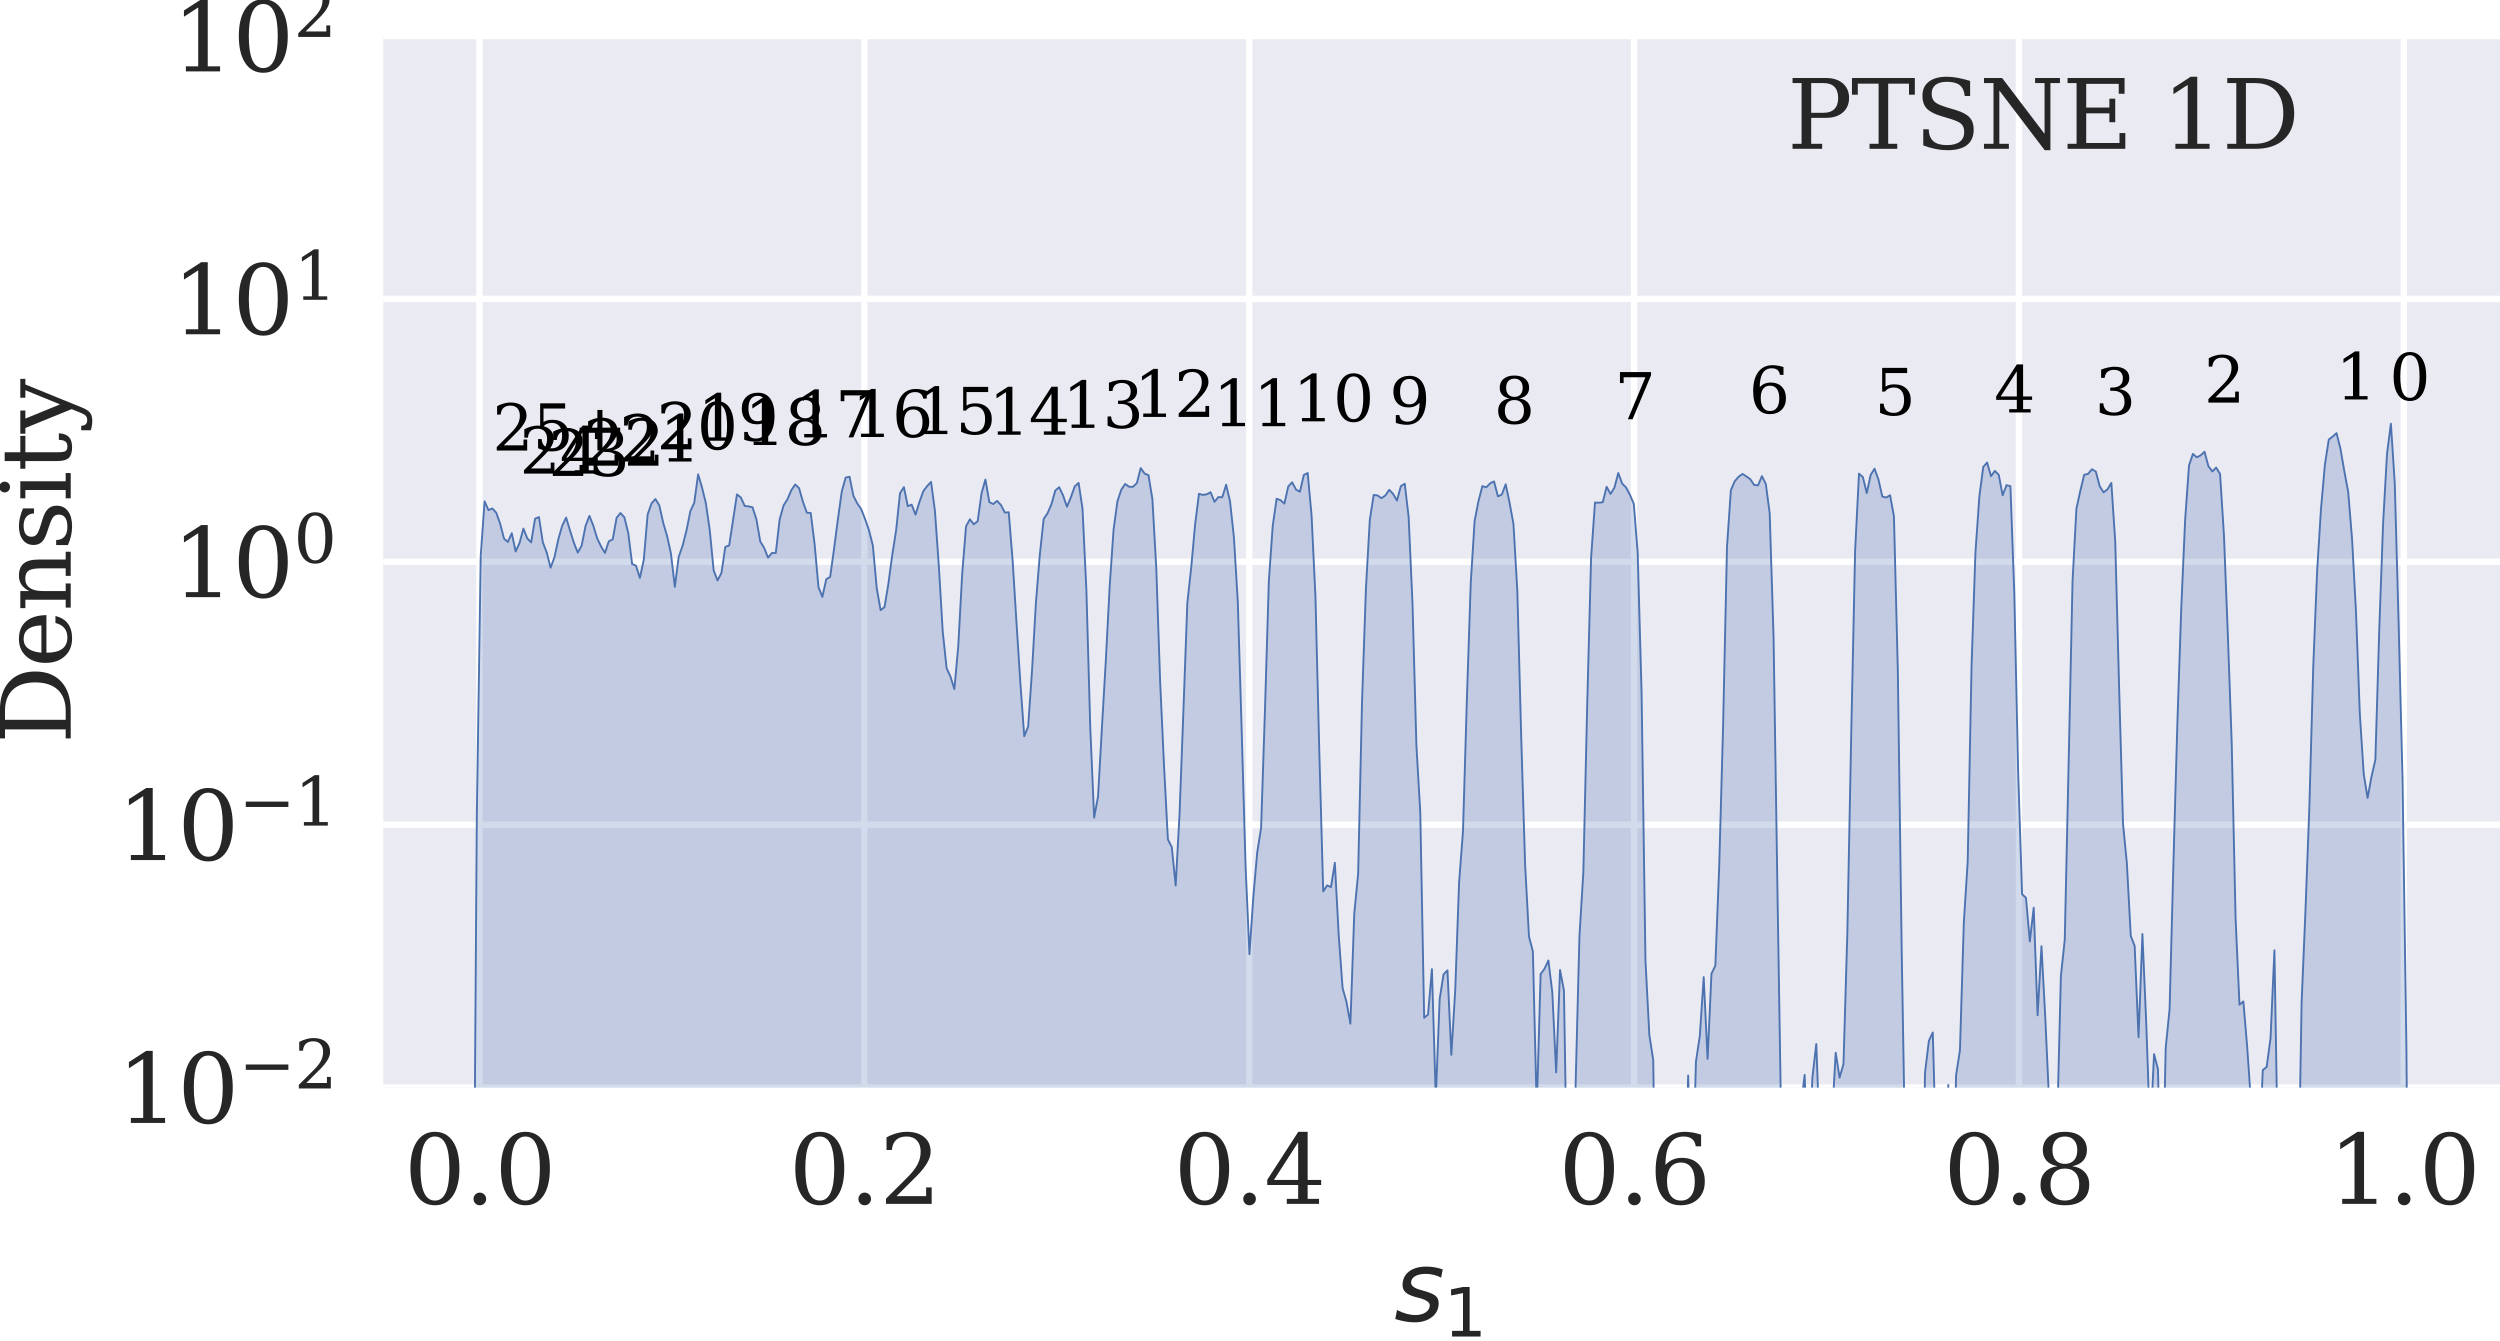 <?xml version="1.0" encoding="utf-8" standalone="no"?>
<!DOCTYPE svg PUBLIC "-//W3C//DTD SVG 1.1//EN"
  "http://www.w3.org/Graphics/SVG/1.1/DTD/svg11.dtd">
<svg xmlns:xlink="http://www.w3.org/1999/xlink" width="395.417pt" height="212.053pt" viewBox="0 0 395.417 212.053" xmlns="http://www.w3.org/2000/svg" version="1.1">
 <defs>
  <style type="text/css">*{stroke-linejoin: round; stroke-linecap: butt}</style>
 </defs>
 <g id="figure_1">
  <g id="patch_1">
   <path d="M 0 212.053 
L 395.417 212.053 
L 395.417 0 
L 0 0 
z
" style="fill: #ffffff"/>
  </g>
  <g id="axes_1">
   <g id="patch_2">
    <path d="M 60.617 172.019 
L 395.417 172.019 
L 395.417 5.699 
L 60.617 5.699 
z
" style="fill: #eaeaf2"/>
   </g>
   <g id="matplotlib.axis_1">
    <g id="xtick_1">
     <g id="line2d_1">
      <path d="M 75.835 172.019 
L 75.835 5.699 
" clip-path="url(#pf261af766e)" style="fill: none; stroke: #ffffff; stroke-linecap: round"/>
     </g>
     <g id="line2d_2"/>
     <g id="text_1">
      <!-- 0.0 -->
      <g style="fill: #262626" transform="translate(63.908 190.416) scale(0.15 -0.15)">
       <defs>
        <path id="DejaVuSerif-30" d="M 2034 219 
Q 2513 219 2750 744 
Q 2988 1269 2988 2328 
Q 2988 3391 2750 3916 
Q 2513 4441 2034 4441 
Q 1556 4441 1318 3916 
Q 1081 3391 1081 2328 
Q 1081 1269 1318 744 
Q 1556 219 2034 219 
z
M 2034 -91 
Q 1275 -91 848 546 
Q 422 1184 422 2328 
Q 422 3475 848 4112 
Q 1275 4750 2034 4750 
Q 2797 4750 3222 4112 
Q 3647 3475 3647 2328 
Q 3647 1184 3222 546 
Q 2797 -91 2034 -91 
z
" transform="scale(0.016)"/>
        <path id="DejaVuSerif-2e" d="M 603 325 
Q 603 500 722 622 
Q 841 744 1019 744 
Q 1191 744 1312 622 
Q 1434 500 1434 325 
Q 1434 153 1312 31 
Q 1191 -91 1019 -91 
Q 841 -91 722 29 
Q 603 150 603 325 
z
" transform="scale(0.016)"/>
       </defs>
       <use xlink:href="#DejaVuSerif-30"/>
       <use xlink:href="#DejaVuSerif-2e" x="63.623"/>
       <use xlink:href="#DejaVuSerif-30" x="95.41"/>
      </g>
     </g>
    </g>
    <g id="xtick_2">
     <g id="line2d_3">
      <path d="M 136.708 172.019 
L 136.708 5.699 
" clip-path="url(#pf261af766e)" style="fill: none; stroke: #ffffff; stroke-linecap: round"/>
     </g>
     <g id="line2d_4"/>
     <g id="text_2">
      <!-- 0.2 -->
      <g style="fill: #262626" transform="translate(124.781 190.416) scale(0.15 -0.15)">
       <defs>
        <path id="DejaVuSerif-32" d="M 819 3553 
L 469 3553 
L 469 4384 
Q 803 4563 1142 4656 
Q 1481 4750 1806 4750 
Q 2534 4750 2956 4397 
Q 3378 4044 3378 3438 
Q 3378 2753 2422 1800 
Q 2347 1728 2309 1691 
L 1131 513 
L 3078 513 
L 3078 1088 
L 3444 1088 
L 3444 0 
L 434 0 
L 434 341 
L 1850 1753 
Q 2319 2222 2519 2614 
Q 2719 3006 2719 3438 
Q 2719 3909 2473 4175 
Q 2228 4441 1797 4441 
Q 1350 4441 1106 4219 
Q 863 3997 819 3553 
z
" transform="scale(0.016)"/>
       </defs>
       <use xlink:href="#DejaVuSerif-30"/>
       <use xlink:href="#DejaVuSerif-2e" x="63.623"/>
       <use xlink:href="#DejaVuSerif-32" x="95.41"/>
      </g>
     </g>
    </g>
    <g id="xtick_3">
     <g id="line2d_5">
      <path d="M 197.581 172.019 
L 197.581 5.699 
" clip-path="url(#pf261af766e)" style="fill: none; stroke: #ffffff; stroke-linecap: round"/>
     </g>
     <g id="line2d_6"/>
     <g id="text_3">
      <!-- 0.4 -->
      <g style="fill: #262626" transform="translate(185.653 190.416) scale(0.15 -0.15)">
       <defs>
        <path id="DejaVuSerif-34" d="M 2234 1581 
L 2234 4063 
L 641 1581 
L 2234 1581 
z
M 3609 0 
L 1484 0 
L 1484 331 
L 2234 331 
L 2234 1247 
L 197 1247 
L 197 1588 
L 2241 4750 
L 2859 4750 
L 2859 1581 
L 3750 1581 
L 3750 1247 
L 2859 1247 
L 2859 331 
L 3609 331 
L 3609 0 
z
" transform="scale(0.016)"/>
       </defs>
       <use xlink:href="#DejaVuSerif-30"/>
       <use xlink:href="#DejaVuSerif-2e" x="63.623"/>
       <use xlink:href="#DejaVuSerif-34" x="95.41"/>
      </g>
     </g>
    </g>
    <g id="xtick_4">
     <g id="line2d_7">
      <path d="M 258.454 172.019 
L 258.454 5.699 
" clip-path="url(#pf261af766e)" style="fill: none; stroke: #ffffff; stroke-linecap: round"/>
     </g>
     <g id="line2d_8"/>
     <g id="text_4">
      <!-- 0.6 -->
      <g style="fill: #262626" transform="translate(246.526 190.416) scale(0.15 -0.15)">
       <defs>
        <path id="DejaVuSerif-36" d="M 2094 219 
Q 2534 219 2771 542 
Q 3009 866 3009 1472 
Q 3009 2078 2771 2401 
Q 2534 2725 2094 2725 
Q 1647 2725 1412 2412 
Q 1178 2100 1178 1509 
Q 1178 888 1415 553 
Q 1653 219 2094 219 
z
M 1075 2569 
Q 1288 2803 1556 2918 
Q 1825 3034 2163 3034 
Q 2859 3034 3264 2615 
Q 3669 2197 3669 1472 
Q 3669 763 3233 336 
Q 2797 -91 2069 -91 
Q 1278 -91 853 498 
Q 428 1088 428 2181 
Q 428 3406 931 4078 
Q 1434 4750 2350 4750 
Q 2597 4750 2869 4703 
Q 3141 4656 3425 4563 
L 3425 3794 
L 3072 3794 
Q 3034 4109 2831 4275 
Q 2628 4441 2284 4441 
Q 1678 4441 1381 3981 
Q 1084 3522 1075 2569 
z
" transform="scale(0.016)"/>
       </defs>
       <use xlink:href="#DejaVuSerif-30"/>
       <use xlink:href="#DejaVuSerif-2e" x="63.623"/>
       <use xlink:href="#DejaVuSerif-36" x="95.41"/>
      </g>
     </g>
    </g>
    <g id="xtick_5">
     <g id="line2d_9">
      <path d="M 319.326 172.019 
L 319.326 5.699 
" clip-path="url(#pf261af766e)" style="fill: none; stroke: #ffffff; stroke-linecap: round"/>
     </g>
     <g id="line2d_10"/>
     <g id="text_5">
      <!-- 0.8 -->
      <g style="fill: #262626" transform="translate(307.399 190.416) scale(0.15 -0.15)">
       <defs>
        <path id="DejaVuSerif-38" d="M 2981 1275 
Q 2981 1775 2732 2051 
Q 2484 2328 2034 2328 
Q 1584 2328 1336 2051 
Q 1088 1775 1088 1275 
Q 1088 772 1336 495 
Q 1584 219 2034 219 
Q 2484 219 2732 495 
Q 2981 772 2981 1275 
z
M 2853 3541 
Q 2853 3966 2637 4203 
Q 2422 4441 2034 4441 
Q 1650 4441 1433 4203 
Q 1216 3966 1216 3541 
Q 1216 3113 1433 2875 
Q 1650 2638 2034 2638 
Q 2422 2638 2637 2875 
Q 2853 3113 2853 3541 
z
M 2516 2484 
Q 3047 2413 3344 2092 
Q 3641 1772 3641 1275 
Q 3641 619 3225 264 
Q 2809 -91 2034 -91 
Q 1263 -91 845 264 
Q 428 619 428 1275 
Q 428 1772 725 2092 
Q 1022 2413 1556 2484 
Q 1084 2569 832 2842 
Q 581 3116 581 3541 
Q 581 4103 968 4426 
Q 1356 4750 2034 4750 
Q 2713 4750 3100 4426 
Q 3488 4103 3488 3541 
Q 3488 3116 3236 2842 
Q 2984 2569 2516 2484 
z
" transform="scale(0.016)"/>
       </defs>
       <use xlink:href="#DejaVuSerif-30"/>
       <use xlink:href="#DejaVuSerif-2e" x="63.623"/>
       <use xlink:href="#DejaVuSerif-38" x="95.41"/>
      </g>
     </g>
    </g>
    <g id="xtick_6">
     <g id="line2d_11">
      <path d="M 380.199 172.019 
L 380.199 5.699 
" clip-path="url(#pf261af766e)" style="fill: none; stroke: #ffffff; stroke-linecap: round"/>
     </g>
     <g id="line2d_12"/>
     <g id="text_6">
      <!-- 1.0 -->
      <g style="fill: #262626" transform="translate(368.272 190.416) scale(0.15 -0.15)">
       <defs>
        <path id="DejaVuSerif-31" d="M 909 0 
L 909 331 
L 1722 331 
L 1722 4213 
L 781 3603 
L 781 4013 
L 1919 4750 
L 2350 4750 
L 2350 331 
L 3163 331 
L 3163 0 
L 909 0 
z
" transform="scale(0.016)"/>
       </defs>
       <use xlink:href="#DejaVuSerif-31"/>
       <use xlink:href="#DejaVuSerif-2e" x="63.623"/>
       <use xlink:href="#DejaVuSerif-30" x="95.41"/>
      </g>
     </g>
    </g>
    <g id="text_7">
     <!-- $s_1$ -->
     <g style="fill: #262626" transform="translate(220.517 208.934) scale(0.15 -0.15)">
      <defs>
       <path id="DejaVuSans-Oblique-73" d="M 3200 3397 
L 3091 2853 
Q 2863 2978 2609 3040 
Q 2356 3103 2088 3103 
Q 1634 3103 1373 2948 
Q 1113 2794 1113 2528 
Q 1113 2219 1719 2053 
Q 1766 2041 1788 2034 
L 1972 1978 
Q 2547 1819 2739 1644 
Q 2931 1469 2931 1166 
Q 2931 609 2489 259 
Q 2047 -91 1331 -91 
Q 1053 -91 747 -37 
Q 441 16 72 128 
L 184 722 
Q 500 559 806 475 
Q 1113 391 1394 391 
Q 1816 391 2080 572 
Q 2344 753 2344 1031 
Q 2344 1331 1650 1516 
L 1591 1531 
L 1394 1581 
Q 956 1697 753 1886 
Q 550 2075 550 2369 
Q 550 2928 970 3256 
Q 1391 3584 2113 3584 
Q 2397 3584 2667 3537 
Q 2938 3491 3200 3397 
z
" transform="scale(0.016)"/>
       <path id="DejaVuSans-31" d="M 794 531 
L 1825 531 
L 1825 4091 
L 703 3866 
L 703 4441 
L 1819 4666 
L 2450 4666 
L 2450 531 
L 3481 531 
L 3481 0 
L 794 0 
L 794 531 
z
" transform="scale(0.016)"/>
      </defs>
      <use xlink:href="#DejaVuSans-Oblique-73"/>
      <use xlink:href="#DejaVuSans-31" transform="translate(52.1 -16.406) scale(0.7)"/>
     </g>
    </g>
   </g>
   <g id="matplotlib.axis_2">
    <g id="ytick_1">
     <g id="line2d_13">
      <path d="M 60.617 172.019 
L 395.417 172.019 
" clip-path="url(#pf261af766e)" style="fill: none; stroke: #ffffff; stroke-linecap: round"/>
     </g>
     <g id="line2d_14"/>
     <g id="text_8">
      <!-- $\mathdefault{10^{-2}}$ -->
      <g style="fill: #262626" transform="translate(18.517 177.718) scale(0.15 -0.15)">
       <defs>
        <path id="DejaVuSerif-2212" d="M 678 2259 
L 4684 2259 
L 4684 1753 
L 678 1753 
L 678 2259 
z
" transform="scale(0.016)"/>
       </defs>
       <use xlink:href="#DejaVuSerif-31" transform="translate(0 0.713)"/>
       <use xlink:href="#DejaVuSerif-30" transform="translate(63.623 0.713)"/>
       <use xlink:href="#DejaVuSerif-2212" transform="translate(128.154 37.047) scale(0.7)"/>
       <use xlink:href="#DejaVuSerif-32" transform="translate(186.807 37.047) scale(0.7)"/>
      </g>
     </g>
    </g>
    <g id="ytick_2">
     <g id="line2d_15">
      <path d="M 60.617 130.439 
L 395.417 130.439 
" clip-path="url(#pf261af766e)" style="fill: none; stroke: #ffffff; stroke-linecap: round"/>
     </g>
     <g id="line2d_16"/>
     <g id="text_9">
      <!-- $\mathdefault{10^{-1}}$ -->
      <g style="fill: #262626" transform="translate(18.517 136.138) scale(0.15 -0.15)">
       <use xlink:href="#DejaVuSerif-31" transform="translate(0 0.713)"/>
       <use xlink:href="#DejaVuSerif-30" transform="translate(63.623 0.713)"/>
       <use xlink:href="#DejaVuSerif-2212" transform="translate(128.154 37.047) scale(0.7)"/>
       <use xlink:href="#DejaVuSerif-31" transform="translate(186.807 37.047) scale(0.7)"/>
      </g>
     </g>
    </g>
    <g id="ytick_3">
     <g id="line2d_17">
      <path d="M 60.617 88.859 
L 395.417 88.859 
" clip-path="url(#pf261af766e)" style="fill: none; stroke: #ffffff; stroke-linecap: round"/>
     </g>
     <g id="line2d_18"/>
     <g id="text_10">
      <!-- $\mathdefault{10^{0}}$ -->
      <g style="fill: #262626" transform="translate(27.217 94.558) scale(0.15 -0.15)">
       <use xlink:href="#DejaVuSerif-31" transform="translate(0 0.713)"/>
       <use xlink:href="#DejaVuSerif-30" transform="translate(63.623 0.713)"/>
       <use xlink:href="#DejaVuSerif-30" transform="translate(128.154 37.047) scale(0.7)"/>
      </g>
     </g>
    </g>
    <g id="ytick_4">
     <g id="line2d_19">
      <path d="M 60.617 47.279 
L 395.417 47.279 
" clip-path="url(#pf261af766e)" style="fill: none; stroke: #ffffff; stroke-linecap: round"/>
     </g>
     <g id="line2d_20"/>
     <g id="text_11">
      <!-- $\mathdefault{10^{1}}$ -->
      <g style="fill: #262626" transform="translate(27.217 52.978) scale(0.15 -0.15)">
       <use xlink:href="#DejaVuSerif-31" transform="translate(0 0.713)"/>
       <use xlink:href="#DejaVuSerif-30" transform="translate(63.623 0.713)"/>
       <use xlink:href="#DejaVuSerif-31" transform="translate(128.154 37.047) scale(0.7)"/>
      </g>
     </g>
    </g>
    <g id="ytick_5">
     <g id="line2d_21">
      <path d="M 60.617 5.699 
L 395.417 5.699 
" clip-path="url(#pf261af766e)" style="fill: none; stroke: #ffffff; stroke-linecap: round"/>
     </g>
     <g id="line2d_22"/>
     <g id="text_12">
      <!-- $\mathdefault{10^{2}}$ -->
      <g style="fill: #262626" transform="translate(27.217 11.398) scale(0.15 -0.15)">
       <use xlink:href="#DejaVuSerif-31" transform="translate(0 0.713)"/>
       <use xlink:href="#DejaVuSerif-30" transform="translate(63.623 0.713)"/>
       <use xlink:href="#DejaVuSerif-32" transform="translate(128.154 37.047) scale(0.7)"/>
      </g>
     </g>
    </g>
    <g id="ytick_6">
     <g id="line2d_23"/>
    </g>
    <g id="ytick_7">
     <g id="line2d_24"/>
    </g>
    <g id="ytick_8">
     <g id="line2d_25"/>
    </g>
    <g id="ytick_9">
     <g id="line2d_26"/>
    </g>
    <g id="ytick_10">
     <g id="line2d_27"/>
    </g>
    <g id="ytick_11">
     <g id="line2d_28"/>
    </g>
    <g id="ytick_12">
     <g id="line2d_29"/>
    </g>
    <g id="ytick_13">
     <g id="line2d_30"/>
    </g>
    <g id="ytick_14">
     <g id="line2d_31"/>
    </g>
    <g id="ytick_15">
     <g id="line2d_32"/>
    </g>
    <g id="ytick_16">
     <g id="line2d_33"/>
    </g>
    <g id="ytick_17">
     <g id="line2d_34"/>
    </g>
    <g id="ytick_18">
     <g id="line2d_35"/>
    </g>
    <g id="ytick_19">
     <g id="line2d_36"/>
    </g>
    <g id="ytick_20">
     <g id="line2d_37"/>
    </g>
    <g id="ytick_21">
     <g id="line2d_38"/>
    </g>
    <g id="ytick_22">
     <g id="line2d_39"/>
    </g>
    <g id="ytick_23">
     <g id="line2d_40"/>
    </g>
    <g id="ytick_24">
     <g id="line2d_41"/>
    </g>
    <g id="ytick_25">
     <g id="line2d_42"/>
    </g>
    <g id="ytick_26">
     <g id="line2d_43"/>
    </g>
    <g id="ytick_27">
     <g id="line2d_44"/>
    </g>
    <g id="ytick_28">
     <g id="line2d_45"/>
    </g>
    <g id="ytick_29">
     <g id="line2d_46"/>
    </g>
    <g id="ytick_30">
     <g id="line2d_47"/>
    </g>
    <g id="ytick_31">
     <g id="line2d_48"/>
    </g>
    <g id="ytick_32">
     <g id="line2d_49"/>
    </g>
    <g id="ytick_33">
     <g id="line2d_50"/>
    </g>
    <g id="ytick_34">
     <g id="line2d_51"/>
    </g>
    <g id="ytick_35">
     <g id="line2d_52"/>
    </g>
    <g id="ytick_36">
     <g id="line2d_53"/>
    </g>
    <g id="ytick_37">
     <g id="line2d_54"/>
    </g>
    <g id="text_13">
     <!-- Density -->
     <g style="fill: #262626" transform="translate(11.184 117.64) rotate(-90) scale(0.15 -0.15)">
      <defs>
       <path id="DejaVuSerif-44" d="M 1581 331 
L 2163 331 
Q 3072 331 3558 850 
Q 4044 1369 4044 2338 
Q 4044 3306 3559 3818 
Q 3075 4331 2163 4331 
L 1581 4331 
L 1581 331 
z
M 353 0 
L 353 331 
L 947 331 
L 947 4331 
L 353 4331 
L 353 4666 
L 2209 4666 
Q 3416 4666 4089 4050 
Q 4763 3434 4763 2338 
Q 4763 1238 4088 619 
Q 3413 0 2209 0 
L 353 0 
z
" transform="scale(0.016)"/>
       <path id="DejaVuSerif-65" d="M 3469 1600 
L 991 1600 
L 991 1575 
Q 991 903 1244 561 
Q 1497 219 1991 219 
Q 2369 219 2611 417 
Q 2853 616 2950 1006 
L 3413 1006 
Q 3275 459 2904 184 
Q 2534 -91 1931 -91 
Q 1203 -91 761 389 
Q 319 869 319 1663 
Q 319 2450 753 2931 
Q 1188 3413 1894 3413 
Q 2647 3413 3050 2948 
Q 3453 2484 3469 1600 
z
M 2791 1931 
Q 2772 2513 2545 2808 
Q 2319 3103 1894 3103 
Q 1497 3103 1269 2806 
Q 1041 2509 991 1931 
L 2791 1931 
z
" transform="scale(0.016)"/>
       <path id="DejaVuSerif-6e" d="M 263 0 
L 263 331 
L 781 331 
L 781 2988 
L 231 2988 
L 231 3322 
L 1356 3322 
L 1356 2731 
Q 1516 3069 1770 3241 
Q 2025 3413 2363 3413 
Q 2913 3413 3172 3097 
Q 3431 2781 3431 2113 
L 3431 331 
L 3944 331 
L 3944 0 
L 2356 0 
L 2356 331 
L 2853 331 
L 2853 1931 
Q 2853 2541 2703 2767 
Q 2553 2994 2175 2994 
Q 1775 2994 1565 2701 
Q 1356 2409 1356 1850 
L 1356 331 
L 1856 331 
L 1856 0 
L 263 0 
z
" transform="scale(0.016)"/>
       <path id="DejaVuSerif-73" d="M 359 184 
L 359 959 
L 691 959 
Q 703 588 923 403 
Q 1144 219 1575 219 
Q 1963 219 2166 364 
Q 2369 509 2369 788 
Q 2369 1006 2220 1140 
Q 2072 1275 1594 1428 
L 1178 1569 
Q 750 1706 558 1912 
Q 366 2119 366 2438 
Q 366 2894 700 3153 
Q 1034 3413 1625 3413 
Q 1888 3413 2178 3344 
Q 2469 3275 2778 3144 
L 2778 2419 
L 2447 2419 
Q 2434 2741 2221 2922 
Q 2009 3103 1644 3103 
Q 1281 3103 1095 2975 
Q 909 2847 909 2591 
Q 909 2381 1050 2254 
Q 1191 2128 1613 1997 
L 2069 1856 
Q 2541 1709 2748 1489 
Q 2956 1269 2956 922 
Q 2956 450 2595 179 
Q 2234 -91 1600 -91 
Q 1278 -91 972 -22 
Q 666 47 359 184 
z
" transform="scale(0.016)"/>
       <path id="DejaVuSerif-69" d="M 622 4353 
Q 622 4497 726 4603 
Q 831 4709 978 4709 
Q 1122 4709 1226 4603 
Q 1331 4497 1331 4353 
Q 1331 4206 1228 4103 
Q 1125 4000 978 4000 
Q 831 4000 726 4103 
Q 622 4206 622 4353 
z
M 1356 331 
L 1900 331 
L 1900 0 
L 231 0 
L 231 331 
L 781 331 
L 781 2988 
L 231 2988 
L 231 3322 
L 1356 3322 
L 1356 331 
z
" transform="scale(0.016)"/>
       <path id="DejaVuSerif-74" d="M 691 2988 
L 184 2988 
L 184 3322 
L 691 3322 
L 691 4353 
L 1269 4353 
L 1269 3322 
L 2350 3322 
L 2350 2988 
L 1269 2988 
L 1269 878 
Q 1269 456 1350 337 
Q 1431 219 1650 219 
Q 1875 219 1978 351 
Q 2081 484 2088 781 
L 2522 781 
Q 2497 328 2275 118 
Q 2053 -91 1600 -91 
Q 1103 -91 897 129 
Q 691 350 691 878 
L 691 2988 
z
" transform="scale(0.016)"/>
       <path id="DejaVuSerif-79" d="M 1381 -609 
L 1600 -56 
L 359 2988 
L -19 2988 
L -19 3322 
L 1509 3322 
L 1509 2988 
L 978 2988 
L 1913 703 
L 2847 2988 
L 2350 2988 
L 2350 3322 
L 3597 3322 
L 3597 2988 
L 3225 2988 
L 1703 -750 
Q 1547 -1138 1356 -1280 
Q 1166 -1422 819 -1422 
Q 672 -1422 517 -1397 
Q 363 -1372 206 -1325 
L 206 -691 
L 500 -691 
Q 519 -903 608 -995 
Q 697 -1088 884 -1088 
Q 1056 -1088 1161 -992 
Q 1266 -897 1381 -609 
z
" transform="scale(0.016)"/>
      </defs>
      <use xlink:href="#DejaVuSerif-44"/>
      <use xlink:href="#DejaVuSerif-65" x="80.176"/>
      <use xlink:href="#DejaVuSerif-6e" x="139.355"/>
      <use xlink:href="#DejaVuSerif-73" x="203.76"/>
      <use xlink:href="#DejaVuSerif-69" x="255.078"/>
      <use xlink:href="#DejaVuSerif-74" x="287.061"/>
      <use xlink:href="#DejaVuSerif-79" x="327.246"/>
     </g>
    </g>
   </g>
   <g id="PolyCollection_1">
    <path d="M 74.804 216.931 
L 74.804 41668.859 
L 75.418 41668.859 
L 76.032 41668.859 
L 76.646 41668.859 
L 77.26 41668.859 
L 77.874 41668.859 
L 78.488 41668.859 
L 79.102 41668.859 
L 79.716 41668.859 
L 80.33 41668.859 
L 80.944 41668.859 
L 81.558 41668.859 
L 82.173 41668.859 
L 82.787 41668.859 
L 83.401 41668.859 
L 84.015 41668.859 
L 84.629 41668.859 
L 85.243 41668.859 
L 85.857 41668.859 
L 86.471 41668.859 
L 87.085 41668.859 
L 87.699 41668.859 
L 88.313 41668.859 
L 88.927 41668.859 
L 89.542 41668.859 
L 90.156 41668.859 
L 90.77 41668.859 
L 91.384 41668.859 
L 91.998 41668.859 
L 92.612 41668.859 
L 93.226 41668.859 
L 93.84 41668.859 
L 94.454 41668.859 
L 95.068 41668.859 
L 95.682 41668.859 
L 96.296 41668.859 
L 96.911 41668.859 
L 97.525 41668.859 
L 98.139 41668.859 
L 98.753 41668.859 
L 99.367 41668.859 
L 99.981 41668.859 
L 100.595 41668.859 
L 101.209 41668.859 
L 101.823 41668.859 
L 102.437 41668.859 
L 103.051 41668.859 
L 103.665 41668.859 
L 104.28 41668.859 
L 104.894 41668.859 
L 105.508 41668.859 
L 106.122 41668.859 
L 106.736 41668.859 
L 107.35 41668.859 
L 107.964 41668.859 
L 108.578 41668.859 
L 109.192 41668.859 
L 109.806 41668.859 
L 110.42 41668.859 
L 111.034 41668.859 
L 111.648 41668.859 
L 112.263 41668.859 
L 112.877 41668.859 
L 113.491 41668.859 
L 114.105 41668.859 
L 114.719 41668.859 
L 115.333 41668.859 
L 115.947 41668.859 
L 116.561 41668.859 
L 117.175 41668.859 
L 117.789 41668.859 
L 118.403 41668.859 
L 119.017 41668.859 
L 119.632 41668.859 
L 120.246 41668.859 
L 120.86 41668.859 
L 121.474 41668.859 
L 122.088 41668.859 
L 122.702 41668.859 
L 123.316 41668.859 
L 123.93 41668.859 
L 124.544 41668.859 
L 125.158 41668.859 
L 125.772 41668.859 
L 126.386 41668.859 
L 127.001 41668.859 
L 127.615 41668.859 
L 128.229 41668.859 
L 128.843 41668.859 
L 129.457 41668.859 
L 130.071 41668.859 
L 130.685 41668.859 
L 131.299 41668.859 
L 131.913 41668.859 
L 132.527 41668.859 
L 133.141 41668.859 
L 133.755 41668.859 
L 134.37 41668.859 
L 134.984 41668.859 
L 135.598 41668.859 
L 136.212 41668.859 
L 136.826 41668.859 
L 137.44 41668.859 
L 138.054 41668.859 
L 138.668 41668.859 
L 139.282 41668.859 
L 139.896 41668.859 
L 140.51 41668.859 
L 141.124 41668.859 
L 141.739 41668.859 
L 142.353 41668.859 
L 142.967 41668.859 
L 143.581 41668.859 
L 144.195 41668.859 
L 144.809 41668.859 
L 145.423 41668.859 
L 146.037 41668.859 
L 146.651 41668.859 
L 147.265 41668.859 
L 147.879 41668.859 
L 148.493 41668.859 
L 149.108 41668.859 
L 149.722 41668.859 
L 150.336 41668.859 
L 150.95 41668.859 
L 151.564 41668.859 
L 152.178 41668.859 
L 152.792 41668.859 
L 153.406 41668.859 
L 154.02 41668.859 
L 154.634 41668.859 
L 155.248 41668.859 
L 155.862 41668.859 
L 156.477 41668.859 
L 157.091 41668.859 
L 157.705 41668.859 
L 158.319 41668.859 
L 158.933 41668.859 
L 159.547 41668.859 
L 160.161 41668.859 
L 160.775 41668.859 
L 161.389 41668.859 
L 162.003 41668.859 
L 162.617 41668.859 
L 163.231 41668.859 
L 163.846 41668.859 
L 164.46 41668.859 
L 165.074 41668.859 
L 165.688 41668.859 
L 166.302 41668.859 
L 166.916 41668.859 
L 167.53 41668.859 
L 168.144 41668.859 
L 168.758 41668.859 
L 169.372 41668.859 
L 169.986 41668.859 
L 170.6 41668.859 
L 171.215 41668.859 
L 171.829 41668.859 
L 172.443 41668.859 
L 173.057 41668.859 
L 173.671 41668.859 
L 174.285 41668.859 
L 174.899 41668.859 
L 175.513 41668.859 
L 176.127 41668.859 
L 176.741 41668.859 
L 177.355 41668.859 
L 177.969 41668.859 
L 178.584 41668.859 
L 179.198 41668.859 
L 179.812 41668.859 
L 180.426 41668.859 
L 181.04 41668.859 
L 181.654 41668.859 
L 182.268 41668.859 
L 182.882 41668.859 
L 183.496 41668.859 
L 184.11 41668.859 
L 184.724 41668.859 
L 185.338 41668.859 
L 185.953 41668.859 
L 186.567 41668.859 
L 187.181 41668.859 
L 187.795 41668.859 
L 188.409 41668.859 
L 189.023 41668.859 
L 189.637 41668.859 
L 190.251 41668.859 
L 190.865 41668.859 
L 191.479 41668.859 
L 192.093 41668.859 
L 192.707 41668.859 
L 193.322 41668.859 
L 193.936 41668.859 
L 194.55 41668.859 
L 195.164 41668.859 
L 195.778 41668.859 
L 196.392 41668.859 
L 197.006 41668.859 
L 197.62 41668.859 
L 198.234 41668.859 
L 198.848 41668.859 
L 199.462 41668.859 
L 200.076 41668.859 
L 200.691 41668.859 
L 201.305 41668.859 
L 201.919 41668.859 
L 202.533 41668.859 
L 203.147 41668.859 
L 203.761 41668.859 
L 204.375 41668.859 
L 204.989 41668.859 
L 205.603 41668.859 
L 206.217 41668.859 
L 206.831 41668.859 
L 207.445 41668.859 
L 208.059 41668.859 
L 208.674 41668.859 
L 209.288 41668.859 
L 209.902 41668.859 
L 210.516 41668.859 
L 211.13 41668.859 
L 211.744 41668.859 
L 212.358 41668.859 
L 212.972 41668.859 
L 213.586 41668.859 
L 214.2 41668.859 
L 214.814 41668.859 
L 215.428 41668.859 
L 216.043 41668.859 
L 216.657 41668.859 
L 217.271 41668.859 
L 217.885 41668.859 
L 218.499 41668.859 
L 219.113 41668.859 
L 219.727 41668.859 
L 220.341 41668.859 
L 220.955 41668.859 
L 221.569 41668.859 
L 222.183 41668.859 
L 222.797 41668.859 
L 223.412 41668.859 
L 224.026 41668.859 
L 224.64 41668.859 
L 225.254 41668.859 
L 225.868 41668.859 
L 226.482 41668.859 
L 227.096 41668.859 
L 227.71 41668.859 
L 228.324 41668.859 
L 228.938 41668.859 
L 229.552 41668.859 
L 230.166 41668.859 
L 230.781 41668.859 
L 231.395 41668.859 
L 232.009 41668.859 
L 232.623 41668.859 
L 233.237 41668.859 
L 233.851 41668.859 
L 234.465 41668.859 
L 235.079 41668.859 
L 235.693 41668.859 
L 236.307 41668.859 
L 236.921 41668.859 
L 237.535 41668.859 
L 238.15 41668.859 
L 238.764 41668.859 
L 239.378 41668.859 
L 239.992 41668.859 
L 240.606 41668.859 
L 241.22 41668.859 
L 241.834 41668.859 
L 242.448 41668.859 
L 243.062 41668.859 
L 243.676 41668.859 
L 244.29 41668.859 
L 244.904 41668.859 
L 245.519 41668.859 
L 246.133 41668.859 
L 246.747 41668.859 
L 247.361 41668.859 
L 247.975 41668.859 
L 248.589 41668.859 
L 249.203 41668.859 
L 249.817 41668.859 
L 250.431 41668.859 
L 251.045 41668.859 
L 251.659 41668.859 
L 252.273 41668.859 
L 252.888 41668.859 
L 253.502 41668.859 
L 254.116 41668.859 
L 254.73 41668.859 
L 255.344 41668.859 
L 255.958 41668.859 
L 256.572 41668.859 
L 257.186 41668.859 
L 257.8 41668.859 
L 258.414 41668.859 
L 259.028 41668.859 
L 259.642 41668.859 
L 260.257 41668.859 
L 260.871 41668.859 
L 261.485 41668.859 
L 262.099 41668.859 
L 262.713 41668.859 
L 263.327 41668.859 
L 263.941 41668.859 
L 264.555 41668.859 
L 265.169 41668.859 
L 265.783 41668.859 
L 266.397 41668.859 
L 267.011 41668.859 
L 267.626 41668.859 
L 268.24 41668.859 
L 268.854 41668.859 
L 269.468 41668.859 
L 270.082 41668.859 
L 270.696 41668.859 
L 271.31 41668.859 
L 271.924 41668.859 
L 272.538 41668.859 
L 273.152 41668.859 
L 273.766 41668.859 
L 274.38 41668.859 
L 274.995 41668.859 
L 275.609 41668.859 
L 276.223 41668.859 
L 276.837 41668.859 
L 277.451 41668.859 
L 278.065 41668.859 
L 278.679 41668.859 
L 279.293 41668.859 
L 279.907 41668.859 
L 280.521 41668.859 
L 281.135 41668.859 
L 281.749 41668.859 
L 282.364 41668.859 
L 282.978 41668.859 
L 283.592 41668.859 
L 284.206 41668.859 
L 284.82 41668.859 
L 285.434 41668.859 
L 286.048 41668.859 
L 286.662 41668.859 
L 287.276 41668.859 
L 287.89 41668.859 
L 288.504 41668.859 
L 289.118 41668.859 
L 289.733 41668.859 
L 290.347 41668.859 
L 290.961 41668.859 
L 291.575 41668.859 
L 292.189 41668.859 
L 292.803 41668.859 
L 293.417 41668.859 
L 294.031 41668.859 
L 294.645 41668.859 
L 295.259 41668.859 
L 295.873 41668.859 
L 296.487 41668.859 
L 297.102 41668.859 
L 297.716 41668.859 
L 298.33 41668.859 
L 298.944 41668.859 
L 299.558 41668.859 
L 300.172 41668.859 
L 300.786 41668.859 
L 301.4 41668.859 
L 302.014 41668.859 
L 302.628 41668.859 
L 303.242 41668.859 
L 303.856 41668.859 
L 304.47 41668.859 
L 305.085 41668.859 
L 305.699 41668.859 
L 306.313 41668.859 
L 306.927 41668.859 
L 307.541 41668.859 
L 308.155 41668.859 
L 308.769 41668.859 
L 309.383 41668.859 
L 309.997 41668.859 
L 310.611 41668.859 
L 311.225 41668.859 
L 311.839 41668.859 
L 312.454 41668.859 
L 313.068 41668.859 
L 313.682 41668.859 
L 314.296 41668.859 
L 314.91 41668.859 
L 315.524 41668.859 
L 316.138 41668.859 
L 316.752 41668.859 
L 317.366 41668.859 
L 317.98 41668.859 
L 318.594 41668.859 
L 319.208 41668.859 
L 319.823 41668.859 
L 320.437 41668.859 
L 321.051 41668.859 
L 321.665 41668.859 
L 322.279 41668.859 
L 322.893 41668.859 
L 323.507 41668.859 
L 324.121 41668.859 
L 324.735 41668.859 
L 325.349 41668.859 
L 325.963 41668.859 
L 326.577 41668.859 
L 327.192 41668.859 
L 327.806 41668.859 
L 328.42 41668.859 
L 329.034 41668.859 
L 329.648 41668.859 
L 330.262 41668.859 
L 330.876 41668.859 
L 331.49 41668.859 
L 332.104 41668.859 
L 332.718 41668.859 
L 333.332 41668.859 
L 333.946 41668.859 
L 334.561 41668.859 
L 335.175 41668.859 
L 335.789 41668.859 
L 336.403 41668.859 
L 337.017 41668.859 
L 337.631 41668.859 
L 338.245 41668.859 
L 338.859 41668.859 
L 339.473 41668.859 
L 340.087 41668.859 
L 340.701 41668.859 
L 341.315 41668.859 
L 341.93 41668.859 
L 342.544 41668.859 
L 343.158 41668.859 
L 343.772 41668.859 
L 344.386 41668.859 
L 345 41668.859 
L 345.614 41668.859 
L 346.228 41668.859 
L 346.842 41668.859 
L 347.456 41668.859 
L 348.07 41668.859 
L 348.684 41668.859 
L 349.299 41668.859 
L 349.913 41668.859 
L 350.527 41668.859 
L 351.141 41668.859 
L 351.755 41668.859 
L 352.369 41668.859 
L 352.983 41668.859 
L 353.597 41668.859 
L 354.211 41668.859 
L 354.825 41668.859 
L 355.439 41668.859 
L 356.053 41668.859 
L 356.668 41668.859 
L 357.282 41668.859 
L 357.896 41668.859 
L 358.51 41668.859 
L 359.124 41668.859 
L 359.738 41668.859 
L 360.352 41668.859 
L 360.966 41668.859 
L 361.58 41668.859 
L 362.194 41668.859 
L 362.808 41668.859 
L 363.422 41668.859 
L 364.037 41668.859 
L 364.651 41668.859 
L 365.265 41668.859 
L 365.879 41668.859 
L 366.493 41668.859 
L 367.107 41668.859 
L 367.721 41668.859 
L 368.335 41668.859 
L 368.949 41668.859 
L 369.563 41668.859 
L 370.177 41668.859 
L 370.791 41668.859 
L 371.406 41668.859 
L 372.02 41668.859 
L 372.634 41668.859 
L 373.248 41668.859 
L 373.862 41668.859 
L 374.476 41668.859 
L 375.09 41668.859 
L 375.704 41668.859 
L 376.318 41668.859 
L 376.932 41668.859 
L 377.546 41668.859 
L 378.16 41668.859 
L 378.775 41668.859 
L 379.389 41668.859 
L 380.003 41668.859 
L 380.617 41668.859 
L 381.231 41668.859 
L 381.231 245.163 
L 381.231 245.163 
L 380.617 166.104 
L 380.003 123.388 
L 379.389 98.805 
L 378.775 76.522 
L 378.16 67.021 
L 377.546 71.773 
L 376.932 82.665 
L 376.318 99.654 
L 375.704 120.172 
L 375.09 122.851 
L 374.476 126.206 
L 373.862 122.407 
L 373.248 112.952 
L 372.634 96.639 
L 372.02 85.289 
L 371.406 77.809 
L 370.791 74.502 
L 370.177 70.944 
L 369.563 68.51 
L 368.949 69.05 
L 368.335 69.525 
L 367.721 73.515 
L 367.107 80.454 
L 366.493 90.293 
L 365.879 105.464 
L 365.265 127.599 
L 364.651 143.966 
L 364.037 158.587 
L 363.422 195.144 
L 362.808 176.668 
L 362.194 175.155 
L 361.58 172.574 
L 360.966 181.034 
L 360.352 187.256 
L 359.738 150.311 
L 359.124 164.203 
L 358.51 168.76 
L 357.896 169.244 
L 357.282 183.856 
L 356.668 173.702 
L 356.053 174.651 
L 355.439 165.709 
L 354.825 158.384 
L 354.211 158.916 
L 353.597 145.323 
L 352.983 117.546 
L 352.369 100.32 
L 351.755 84.655 
L 351.141 74.972 
L 350.527 73.958 
L 349.913 74.566 
L 349.299 73.738 
L 348.684 71.453 
L 348.07 72.024 
L 347.456 72.328 
L 346.842 71.794 
L 346.228 73.62 
L 345.614 82.23 
L 345 96.275 
L 344.386 114.444 
L 343.772 136.219 
L 343.158 159.598 
L 342.544 165.731 
L 341.93 193.675 
L 341.315 169.097 
L 340.701 166.727 
L 340.087 179.35 
L 339.473 162.088 
L 338.859 147.736 
L 338.245 164.056 
L 337.631 149.619 
L 337.017 148.03 
L 336.403 136.587 
L 335.789 130.266 
L 335.175 108.778 
L 334.561 85.667 
L 333.946 76.385 
L 333.332 77.404 
L 332.718 77.875 
L 332.104 76.905 
L 331.49 74.595 
L 330.876 74.218 
L 330.262 74.949 
L 329.648 75.092 
L 329.034 77.644 
L 328.42 80.45 
L 327.806 91.918 
L 327.192 120.596 
L 326.577 148.602 
L 325.963 154.4 
L 325.349 178.963 
L 324.735 176.997 
L 324.121 174.653 
L 323.507 161.188 
L 322.893 149.652 
L 322.279 160.589 
L 321.665 143.573 
L 321.051 148.893 
L 320.437 141.99 
L 319.823 141.434 
L 319.208 122.179 
L 318.594 93.852 
L 317.98 76.893 
L 317.366 76.738 
L 316.752 78.347 
L 316.138 75.11 
L 315.524 74.479 
L 314.91 75.313 
L 314.296 73.15 
L 313.682 73.856 
L 313.068 78.536 
L 312.454 87.295 
L 311.839 105.121 
L 311.225 136.244 
L 310.611 145.937 
L 309.997 166.121 
L 309.383 170.09 
L 308.769 200.381 
L 308.155 171.603 
L 307.541 184.461 
L 306.927 243.716 
L 306.313 185.159 
L 305.699 163.301 
L 305.085 164.624 
L 304.47 169.674 
L 303.856 212.238 
L 303.242 247.21 
L 302.628 181.557 
L 302.014 172.842 
L 301.4 186.315 
L 300.786 150.461 
L 300.172 106.034 
L 299.558 81.654 
L 298.944 78.328 
L 298.33 78.697 
L 297.716 78.533 
L 297.102 75.83 
L 296.487 74.124 
L 295.873 75.126 
L 295.259 77.985 
L 294.645 75.464 
L 294.031 74.912 
L 293.417 87.118 
L 292.803 116.074 
L 292.189 147.511 
L 291.575 168.321 
L 290.961 170.436 
L 290.347 166.503 
L 289.733 177.393 
L 289.118 237.322 
L 288.504 248.763 
L 287.89 181.67 
L 287.276 165.122 
L 286.662 170.384 
L 286.048 184.823 
L 285.434 170.016 
L 284.82 175.092 
L 284.206 175.412 
L 283.592 230.524 
L 282.978 338.837 
L 282.364 244.721 
L 281.749 178.989 
L 281.135 140.955 
L 280.521 100.889 
L 279.907 81.196 
L 279.293 76.542 
L 278.679 75.311 
L 278.065 76.762 
L 277.451 76.706 
L 276.837 75.793 
L 276.223 75.35 
L 275.609 74.959 
L 274.995 75.403 
L 274.38 76.107 
L 273.766 77.536 
L 273.152 86.505 
L 272.538 114.765 
L 271.924 136.966 
L 271.31 152.733 
L 270.696 154.022 
L 270.082 167.483 
L 269.468 154.547 
L 268.854 163.847 
L 268.24 167.937 
L 267.626 191.26 
L 267.011 170.117 
L 266.397 189.728 
L 265.783 266.877 
L 265.169 401.587 
L 264.555 593.86 
L 263.941 672.549 
L 263.327 460.657 
L 262.713 306.317 
L 262.099 209.396 
L 261.485 167.652 
L 260.871 163.706 
L 260.257 151.903 
L 259.642 109.554 
L 259.028 87.44 
L 258.414 79.695 
L 257.8 78.257 
L 257.186 77.095 
L 256.572 76.481 
L 255.958 74.811 
L 255.344 77.135 
L 254.73 78.129 
L 254.116 76.995 
L 253.502 79.44 
L 252.888 79.507 
L 252.273 79.488 
L 251.659 88.201 
L 251.045 111.392 
L 250.431 137.995 
L 249.817 148.051 
L 249.203 171.794 
L 248.589 241.85 
L 247.975 193.751 
L 247.361 156.675 
L 246.747 153.421 
L 246.133 169.617 
L 245.519 156.918 
L 244.904 151.912 
L 244.29 153.23 
L 243.676 154.06 
L 243.062 175.54 
L 242.448 150.476 
L 241.834 148.132 
L 241.22 136.707 
L 240.606 116.657 
L 239.992 93.504 
L 239.378 82.875 
L 238.764 79.519 
L 238.15 76.597 
L 237.535 78.218 
L 236.921 78.505 
L 236.307 76.145 
L 235.693 76.449 
L 235.079 77.082 
L 234.465 76.879 
L 233.851 79.242 
L 233.237 82.378 
L 232.623 92.205 
L 232.009 110.682 
L 231.395 131.511 
L 230.781 139.579 
L 230.166 156.688 
L 229.552 166.836 
L 228.938 153.481 
L 228.324 154.117 
L 227.71 157.984 
L 227.096 173.736 
L 226.482 153.287 
L 225.868 160.47 
L 225.254 160.974 
L 224.64 128.517 
L 224.026 117.822 
L 223.412 95.488 
L 222.797 81.761 
L 222.183 76.514 
L 221.569 76.893 
L 220.955 79.177 
L 220.341 78.12 
L 219.727 77.477 
L 219.113 78.375 
L 218.499 78.805 
L 217.885 78.359 
L 217.271 78.286 
L 216.657 82.25 
L 216.043 93.119 
L 215.428 110.989 
L 214.814 138.196 
L 214.2 144.521 
L 213.586 161.914 
L 212.972 158.48 
L 212.358 156.305 
L 211.744 148.001 
L 211.13 136.467 
L 210.516 140.302 
L 209.902 140.042 
L 209.288 140.994 
L 208.674 119.005 
L 208.059 94.334 
L 207.445 81.525 
L 206.831 74.812 
L 206.217 75.133 
L 205.603 77.779 
L 204.989 77.431 
L 204.375 76.288 
L 203.761 76.93 
L 203.147 79.66 
L 202.533 79.107 
L 201.919 78.885 
L 201.305 83.162 
L 200.691 91.862 
L 200.076 112.304 
L 199.462 130.967 
L 198.848 134.852 
L 198.234 141.863 
L 197.62 150.924 
L 197.006 136.861 
L 196.392 115.589 
L 195.778 95.152 
L 195.164 84.976 
L 194.55 79.298 
L 193.936 76.667 
L 193.322 78.653 
L 192.707 78.621 
L 192.093 79.369 
L 191.479 77.857 
L 190.865 78.18 
L 190.251 78.279 
L 189.637 78.109 
L 189.023 82.988 
L 188.409 89.788 
L 187.795 95.379 
L 187.181 112.269 
L 186.567 128.706 
L 185.953 140.062 
L 185.338 133.992 
L 184.724 132.777 
L 184.11 121.106 
L 183.496 107.829 
L 182.882 89.788 
L 182.268 78.923 
L 181.654 75.162 
L 181.04 74.907 
L 180.426 74.034 
L 179.812 76.416 
L 179.198 76.998 
L 178.584 76.99 
L 177.969 76.547 
L 177.355 77.442 
L 176.741 79.285 
L 176.127 83.798 
L 175.513 92.745 
L 174.899 104.531 
L 174.285 115.143 
L 173.671 125.996 
L 173.057 129.319 
L 172.443 115.065 
L 171.829 93.294 
L 171.215 80.429 
L 170.6 76.378 
L 169.986 76.936 
L 169.372 78.668 
L 168.758 80.154 
L 168.144 78.357 
L 167.53 77.069 
L 166.916 77.571 
L 166.302 79.752 
L 165.688 81.179 
L 165.074 82.078 
L 164.46 87.779 
L 163.846 95.36 
L 163.231 106.101 
L 162.617 114.927 
L 162.003 116.448 
L 161.389 108.03 
L 160.775 98.471 
L 160.161 88.636 
L 159.547 81.016 
L 158.933 81.081 
L 158.319 79.882 
L 157.705 79.228 
L 157.091 79.723 
L 156.477 79.413 
L 155.862 75.844 
L 155.248 78.015 
L 154.634 82.444 
L 154.02 82.925 
L 153.406 82.134 
L 152.792 83.258 
L 152.178 90.883 
L 151.564 102.231 
L 150.95 109.003 
L 150.336 107.031 
L 149.722 105.678 
L 149.108 99.884 
L 148.493 89.533 
L 147.879 80.843 
L 147.265 76.222 
L 146.651 76.875 
L 146.037 77.683 
L 145.423 79.41 
L 144.809 81.406 
L 144.195 79.819 
L 143.581 80.067 
L 142.967 77.046 
L 142.353 78.002 
L 141.739 83.856 
L 141.124 87.787 
L 140.51 92.347 
L 139.896 96.039 
L 139.282 96.508 
L 138.668 93.003 
L 138.054 86.28 
L 137.44 83.853 
L 136.826 82.091 
L 136.212 80.514 
L 135.598 79.645 
L 134.984 78.437 
L 134.37 75.399 
L 133.755 75.542 
L 133.141 77.74 
L 132.527 82.123 
L 131.913 86.855 
L 131.299 91.252 
L 130.685 91.623 
L 130.071 94.404 
L 129.457 92.885 
L 128.843 86.06 
L 128.229 81.137 
L 127.615 81.091 
L 127.001 79.386 
L 126.386 77.207 
L 125.772 76.633 
L 125.158 77.541 
L 124.544 78.987 
L 123.93 79.962 
L 123.316 82.158 
L 122.702 87.468 
L 122.088 87.465 
L 121.474 88.198 
L 120.86 86.647 
L 120.246 85.641 
L 119.632 82.107 
L 119.017 80.227 
L 118.403 80.098 
L 117.789 80.024 
L 117.175 78.677 
L 116.561 78.196 
L 115.947 82.239 
L 115.333 86.268 
L 114.719 86.507 
L 114.105 90.639 
L 113.491 91.803 
L 112.877 90.234 
L 112.263 83.887 
L 111.648 79.618 
L 111.034 77.099 
L 110.42 75.032 
L 109.806 79.529 
L 109.192 80.848 
L 108.578 83.909 
L 107.964 86.305 
L 107.35 88.069 
L 106.736 92.819 
L 106.122 87.565 
L 105.508 84.774 
L 104.894 82.679 
L 104.28 79.939 
L 103.665 78.925 
L 103.051 79.625 
L 102.437 81.359 
L 101.823 88.547 
L 101.209 91.41 
L 100.595 89.473 
L 99.981 89.199 
L 99.367 84.299 
L 98.753 81.818 
L 98.139 81.138 
L 97.525 81.901 
L 96.911 85.316 
L 96.296 85.612 
L 95.682 87.457 
L 95.068 86.424 
L 94.454 85.153 
L 93.84 83.149 
L 93.226 81.588 
L 92.612 83.195 
L 91.998 86.295 
L 91.384 87.41 
L 90.77 85.85 
L 90.156 83.902 
L 89.542 81.867 
L 88.927 83.135 
L 88.313 85.279 
L 87.699 88.12 
L 87.085 89.788 
L 86.471 87.378 
L 85.857 85.777 
L 85.243 81.782 
L 84.629 82.04 
L 84.015 85.788 
L 83.401 85.158 
L 82.787 83.604 
L 82.173 85.879 
L 81.558 87.227 
L 80.944 84.342 
L 80.33 85.724 
L 79.716 85.182 
L 79.102 82.818 
L 78.488 81.099 
L 77.874 80.421 
L 77.26 80.691 
L 76.646 79.297 
L 76.032 87.929 
L 75.418 129.004 
L 74.804 216.931 
z
" clip-path="url(#pf261af766e)" style="fill: #4c72b0; fill-opacity: 0.25; stroke: #4c72b0; stroke-width: 0.3"/>
   </g>
   <g id="patch_3">
    <path d="M 60.617 172.019 
L 60.617 5.699 
" style="fill: none"/>
   </g>
   <g id="patch_4">
    <path d="M 395.417 172.019 
L 395.417 5.699 
" style="fill: none"/>
   </g>
   <g id="patch_5">
    <path d="M 60.617 172.019 
L 395.417 172.019 
" style="fill: none"/>
   </g>
   <g id="patch_6">
    <path d="M 60.617 5.699 
L 395.417 5.699 
" style="fill: none"/>
   </g>
   <g id="text_14">
    <!-- 0 -->
    <g transform="translate(377.915 63.279) scale(0.1 -0.1)">
     <use xlink:href="#DejaVuSerif-30"/>
    </g>
   </g>
   <g id="text_15">
    <!-- 1 -->
    <g transform="translate(369.413 63.181) scale(0.1 -0.1)">
     <use xlink:href="#DejaVuSerif-31"/>
    </g>
   </g>
   <g id="text_16">
    <!-- 2 -->
    <g transform="translate(348.601 63.674) scale(0.1 -0.1)">
     <use xlink:href="#DejaVuSerif-32"/>
    </g>
   </g>
   <g id="text_17">
    <!-- 3 -->
    <g transform="translate(331.333 65.603) scale(0.1 -0.1)">
     <defs>
      <path id="DejaVuSerif-33" d="M 622 4469 
Q 988 4606 1323 4678 
Q 1659 4750 1953 4750 
Q 2638 4750 3022 4454 
Q 3406 4159 3406 3634 
Q 3406 3213 3140 2930 
Q 2875 2647 2388 2547 
Q 2963 2466 3280 2130 
Q 3597 1794 3597 1259 
Q 3597 606 3158 257 
Q 2719 -91 1894 -91 
Q 1528 -91 1179 -12 
Q 831 66 488 225 
L 488 1131 
L 838 1131 
Q 869 681 1141 450 
Q 1413 219 1906 219 
Q 2384 219 2661 495 
Q 2938 772 2938 1253 
Q 2938 1803 2653 2086 
Q 2369 2369 1819 2369 
L 1522 2369 
L 1522 2688 
L 1678 2688 
Q 2225 2688 2498 2914 
Q 2772 3141 2772 3597 
Q 2772 4006 2547 4223 
Q 2322 4441 1900 4441 
Q 1478 4441 1245 4241 
Q 1013 4041 972 3647 
L 622 3647 
L 622 4469 
z
" transform="scale(0.016)"/>
     </defs>
     <use xlink:href="#DejaVuSerif-33"/>
    </g>
   </g>
   <g id="text_18">
    <!-- 4 -->
    <g transform="translate(315.411 65.236) scale(0.1 -0.1)">
     <use xlink:href="#DejaVuSerif-34"/>
    </g>
   </g>
   <g id="text_19">
    <!-- 5 -->
    <g transform="translate(296.496 65.655) scale(0.1 -0.1)">
     <defs>
      <path id="DejaVuSerif-35" d="M 3219 4666 
L 3219 4153 
L 1081 4153 
L 1081 2816 
Q 1244 2928 1461 2984 
Q 1678 3041 1947 3041 
Q 2703 3041 3140 2622 
Q 3578 2203 3578 1478 
Q 3578 738 3136 323 
Q 2694 -91 1894 -91 
Q 1572 -91 1234 -12 
Q 897 66 544 225 
L 544 1131 
L 897 1131 
Q 925 688 1179 453 
Q 1434 219 1894 219 
Q 2388 219 2653 544 
Q 2919 869 2919 1478 
Q 2919 2084 2655 2407 
Q 2391 2731 1894 2731 
Q 1613 2731 1398 2631 
Q 1184 2531 1019 2322 
L 750 2322 
L 750 4666 
L 3219 4666 
z
" transform="scale(0.016)"/>
     </defs>
     <use xlink:href="#DejaVuSerif-35"/>
    </g>
   </g>
   <g id="text_20">
    <!-- 6 -->
    <g transform="translate(276.608 65.36) scale(0.1 -0.1)">
     <use xlink:href="#DejaVuSerif-36"/>
    </g>
   </g>
   <g id="text_21">
    <!-- 7 -->
    <g transform="translate(255.362 66.311) scale(0.1 -0.1)">
     <defs>
      <path id="DejaVuSerif-37" d="M 3609 4347 
L 1784 0 
L 1319 0 
L 3059 4153 
L 903 4153 
L 903 3578 
L 538 3578 
L 538 4666 
L 3609 4666 
L 3609 4347 
z
" transform="scale(0.016)"/>
     </defs>
     <use xlink:href="#DejaVuSerif-37"/>
    </g>
   </g>
   <g id="text_22">
    <!-- 8 -->
    <g transform="translate(236.274 66.997) scale(0.1 -0.1)">
     <use xlink:href="#DejaVuSerif-38"/>
    </g>
   </g>
   <g id="text_23">
    <!-- 9 -->
    <g transform="translate(219.738 67.043) scale(0.1 -0.1)">
     <defs>
      <path id="DejaVuSerif-39" d="M 2994 2091 
Q 2784 1856 2512 1740 
Q 2241 1625 1900 1625 
Q 1206 1625 804 2044 
Q 403 2463 403 3188 
Q 403 3897 839 4323 
Q 1275 4750 2003 4750 
Q 2794 4750 3217 4161 
Q 3641 3572 3641 2478 
Q 3641 1253 3137 581 
Q 2634 -91 1722 -91 
Q 1475 -91 1203 -44 
Q 931 3 647 97 
L 647 872 
L 997 872 
Q 1038 556 1241 387 
Q 1444 219 1784 219 
Q 2391 219 2687 676 
Q 2984 1134 2994 2091 
z
M 1978 4441 
Q 1534 4441 1298 4117 
Q 1063 3794 1063 3188 
Q 1063 2581 1298 2256 
Q 1534 1931 1978 1931 
Q 2422 1931 2658 2245 
Q 2894 2559 2894 3150 
Q 2894 3772 2656 4106 
Q 2419 4441 1978 4441 
z
" transform="scale(0.016)"/>
     </defs>
     <use xlink:href="#DejaVuSerif-39"/>
    </g>
   </g>
   <g id="text_24">
    <!-- 10 -->
    <g transform="translate(204.48 66.645) scale(0.1 -0.1)">
     <use xlink:href="#DejaVuSerif-31"/>
     <use xlink:href="#DejaVuSerif-30" x="63.623"/>
    </g>
   </g>
   <g id="text_25">
    <!-- 11 -->
    <g transform="translate(191.861 67.41) scale(0.1 -0.1)">
     <use xlink:href="#DejaVuSerif-31"/>
     <use xlink:href="#DejaVuSerif-31" x="63.623"/>
    </g>
   </g>
   <g id="text_26">
    <!-- 12 -->
    <g transform="translate(179.37 65.942) scale(0.1 -0.1)">
     <use xlink:href="#DejaVuSerif-31"/>
     <use xlink:href="#DejaVuSerif-32" x="63.623"/>
    </g>
   </g>
   <g id="text_27">
    <!-- 13 -->
    <g transform="translate(168.039 67.678) scale(0.1 -0.1)">
     <use xlink:href="#DejaVuSerif-31"/>
     <use xlink:href="#DejaVuSerif-33" x="63.623"/>
    </g>
   </g>
   <g id="text_28">
    <!-- 14 -->
    <g transform="translate(156.367 68.765) scale(0.1 -0.1)">
     <use xlink:href="#DejaVuSerif-31"/>
     <use xlink:href="#DejaVuSerif-34" x="63.623"/>
    </g>
   </g>
   <g id="text_29">
    <!-- 15 -->
    <g transform="translate(144.78 68.659) scale(0.1 -0.1)">
     <use xlink:href="#DejaVuSerif-31"/>
     <use xlink:href="#DejaVuSerif-35" x="63.623"/>
    </g>
   </g>
   <g id="text_30">
    <!-- 16 -->
    <g transform="translate(134.738 69.121) scale(0.1 -0.1)">
     <use xlink:href="#DejaVuSerif-31"/>
     <use xlink:href="#DejaVuSerif-36" x="63.623"/>
    </g>
   </g>
   <g id="text_31">
    <!-- 17 -->
    <g transform="translate(125.744 69.179) scale(0.1 -0.1)">
     <use xlink:href="#DejaVuSerif-31"/>
     <use xlink:href="#DejaVuSerif-37" x="63.623"/>
    </g>
   </g>
   <g id="text_32">
    <!-- 18 -->
    <g transform="translate(117.744 70.379) scale(0.1 -0.1)">
     <use xlink:href="#DejaVuSerif-31"/>
     <use xlink:href="#DejaVuSerif-38" x="63.623"/>
    </g>
   </g>
   <g id="text_33">
    <!-- 19 -->
    <g transform="translate(110.316 69.712) scale(0.1 -0.1)">
     <use xlink:href="#DejaVuSerif-31"/>
     <use xlink:href="#DejaVuSerif-39" x="63.623"/>
    </g>
   </g>
   <g id="text_34">
    <!-- 20 -->
    <g transform="translate(103.856 71.067) scale(0.1 -0.1)">
     <use xlink:href="#DejaVuSerif-32"/>
     <use xlink:href="#DejaVuSerif-30" x="63.623"/>
    </g>
   </g>
   <g id="text_35">
    <!-- 21 -->
    <g transform="translate(97.961 72.995) scale(0.1 -0.1)">
     <use xlink:href="#DejaVuSerif-32"/>
     <use xlink:href="#DejaVuSerif-31" x="63.623"/>
    </g>
   </g>
   <g id="text_36">
    <!-- 22 -->
    <g transform="translate(92.271 73.655) scale(0.1 -0.1)">
     <use xlink:href="#DejaVuSerif-32"/>
     <use xlink:href="#DejaVuSerif-32" x="63.623"/>
    </g>
   </g>
   <g id="text_37">
    <!-- 23 -->
    <g transform="translate(86.743 75.281) scale(0.1 -0.1)">
     <use xlink:href="#DejaVuSerif-32"/>
     <use xlink:href="#DejaVuSerif-33" x="63.623"/>
    </g>
   </g>
   <g id="text_38">
    <!-- 24 -->
    <g transform="translate(82.182 74.913) scale(0.1 -0.1)">
     <use xlink:href="#DejaVuSerif-32"/>
     <use xlink:href="#DejaVuSerif-34" x="63.623"/>
    </g>
   </g>
   <g id="text_39">
    <!-- 25+ -->
    <g transform="translate(77.874 71.258) scale(0.1 -0.1)">
     <defs>
      <path id="DejaVuSerif-2b" d="M 2931 4013 
L 2931 2259 
L 4684 2259 
L 4684 1753 
L 2931 1753 
L 2931 0 
L 2431 0 
L 2431 1753 
L 678 1753 
L 678 2259 
L 2431 2259 
L 2431 4013 
L 2931 4013 
z
" transform="scale(0.016)"/>
     </defs>
     <use xlink:href="#DejaVuSerif-32"/>
     <use xlink:href="#DejaVuSerif-35" x="63.623"/>
     <use xlink:href="#DejaVuSerif-2b" x="127.246"/>
    </g>
   </g>
   <g id="text_40">
    <!-- PTSNE 1D -->
    <g style="fill: #262626" transform="translate(282.675 23.537) scale(0.15 -0.15)">
     <defs>
      <path id="DejaVuSerif-50" d="M 1581 2375 
L 2406 2375 
Q 2872 2375 3115 2626 
Q 3359 2878 3359 3353 
Q 3359 3831 3115 4081 
Q 2872 4331 2406 4331 
L 1581 4331 
L 1581 2375 
z
M 353 0 
L 353 331 
L 947 331 
L 947 4331 
L 353 4331 
L 353 4666 
L 2559 4666 
Q 3259 4666 3668 4311 
Q 4078 3956 4078 3353 
Q 4078 2753 3668 2397 
Q 3259 2041 2559 2041 
L 1581 2041 
L 1581 331 
L 2303 331 
L 2303 0 
L 353 0 
z
" transform="scale(0.016)"/>
      <path id="DejaVuSerif-54" d="M 1222 0 
L 1222 331 
L 1819 331 
L 1819 4294 
L 447 4294 
L 447 3566 
L 63 3566 
L 63 4666 
L 4206 4666 
L 4206 3566 
L 3822 3566 
L 3822 4294 
L 2450 4294 
L 2450 331 
L 3047 331 
L 3047 0 
L 1222 0 
z
" transform="scale(0.016)"/>
      <path id="DejaVuSerif-53" d="M 594 225 
L 594 1288 
L 953 1284 
Q 969 753 1261 498 
Q 1553 244 2150 244 
Q 2706 244 2998 464 
Q 3291 684 3291 1106 
Q 3291 1444 3114 1625 
Q 2938 1806 2369 1978 
L 1753 2163 
Q 1084 2366 811 2669 
Q 538 2972 538 3500 
Q 538 4094 959 4422 
Q 1381 4750 2144 4750 
Q 2469 4750 2856 4679 
Q 3244 4609 3681 4475 
L 3681 3481 
L 3328 3481 
Q 3275 3975 2998 4195 
Q 2722 4416 2156 4416 
Q 1663 4416 1405 4214 
Q 1147 4013 1147 3628 
Q 1147 3294 1340 3103 
Q 1534 2913 2163 2725 
L 2741 2553 
Q 3375 2363 3645 2067 
Q 3916 1772 3916 1275 
Q 3916 597 3481 253 
Q 3047 -91 2188 -91 
Q 1803 -91 1404 -12 
Q 1006 66 594 225 
z
" transform="scale(0.016)"/>
      <path id="DejaVuSerif-4e" d="M 313 0 
L 313 331 
L 941 331 
L 941 4331 
L 313 4331 
L 313 4666 
L 1509 4666 
L 4306 984 
L 4306 4331 
L 3681 4331 
L 3681 4666 
L 5319 4666 
L 5319 4331 
L 4691 4331 
L 4691 -91 
L 4313 -91 
L 1325 3841 
L 1325 331 
L 1953 331 
L 1953 0 
L 313 0 
z
" transform="scale(0.016)"/>
      <path id="DejaVuSerif-45" d="M 353 0 
L 353 331 
L 947 331 
L 947 4331 
L 353 4331 
L 353 4666 
L 4109 4666 
L 4109 3628 
L 3725 3628 
L 3725 4281 
L 1581 4281 
L 1581 2719 
L 3109 2719 
L 3109 3303 
L 3494 3303 
L 3494 1753 
L 3109 1753 
L 3109 2338 
L 1581 2338 
L 1581 384 
L 3775 384 
L 3775 1038 
L 4159 1038 
L 4159 0 
L 353 0 
z
" transform="scale(0.016)"/>
      <path id="DejaVuSerif-20" transform="scale(0.016)"/>
     </defs>
     <use xlink:href="#DejaVuSerif-50"/>
     <use xlink:href="#DejaVuSerif-54" x="67.285"/>
     <use xlink:href="#DejaVuSerif-53" x="133.984"/>
     <use xlink:href="#DejaVuSerif-4e" x="202.49"/>
     <use xlink:href="#DejaVuSerif-45" x="289.99"/>
     <use xlink:href="#DejaVuSerif-20" x="362.988"/>
     <use xlink:href="#DejaVuSerif-31" x="394.775"/>
     <use xlink:href="#DejaVuSerif-44" x="458.398"/>
    </g>
   </g>
  </g>
 </g>
 <defs>
  <clipPath id="pf261af766e">
   <rect x="60.617" y="5.699" width="334.8" height="166.32"/>
  </clipPath>
 </defs>
</svg>
